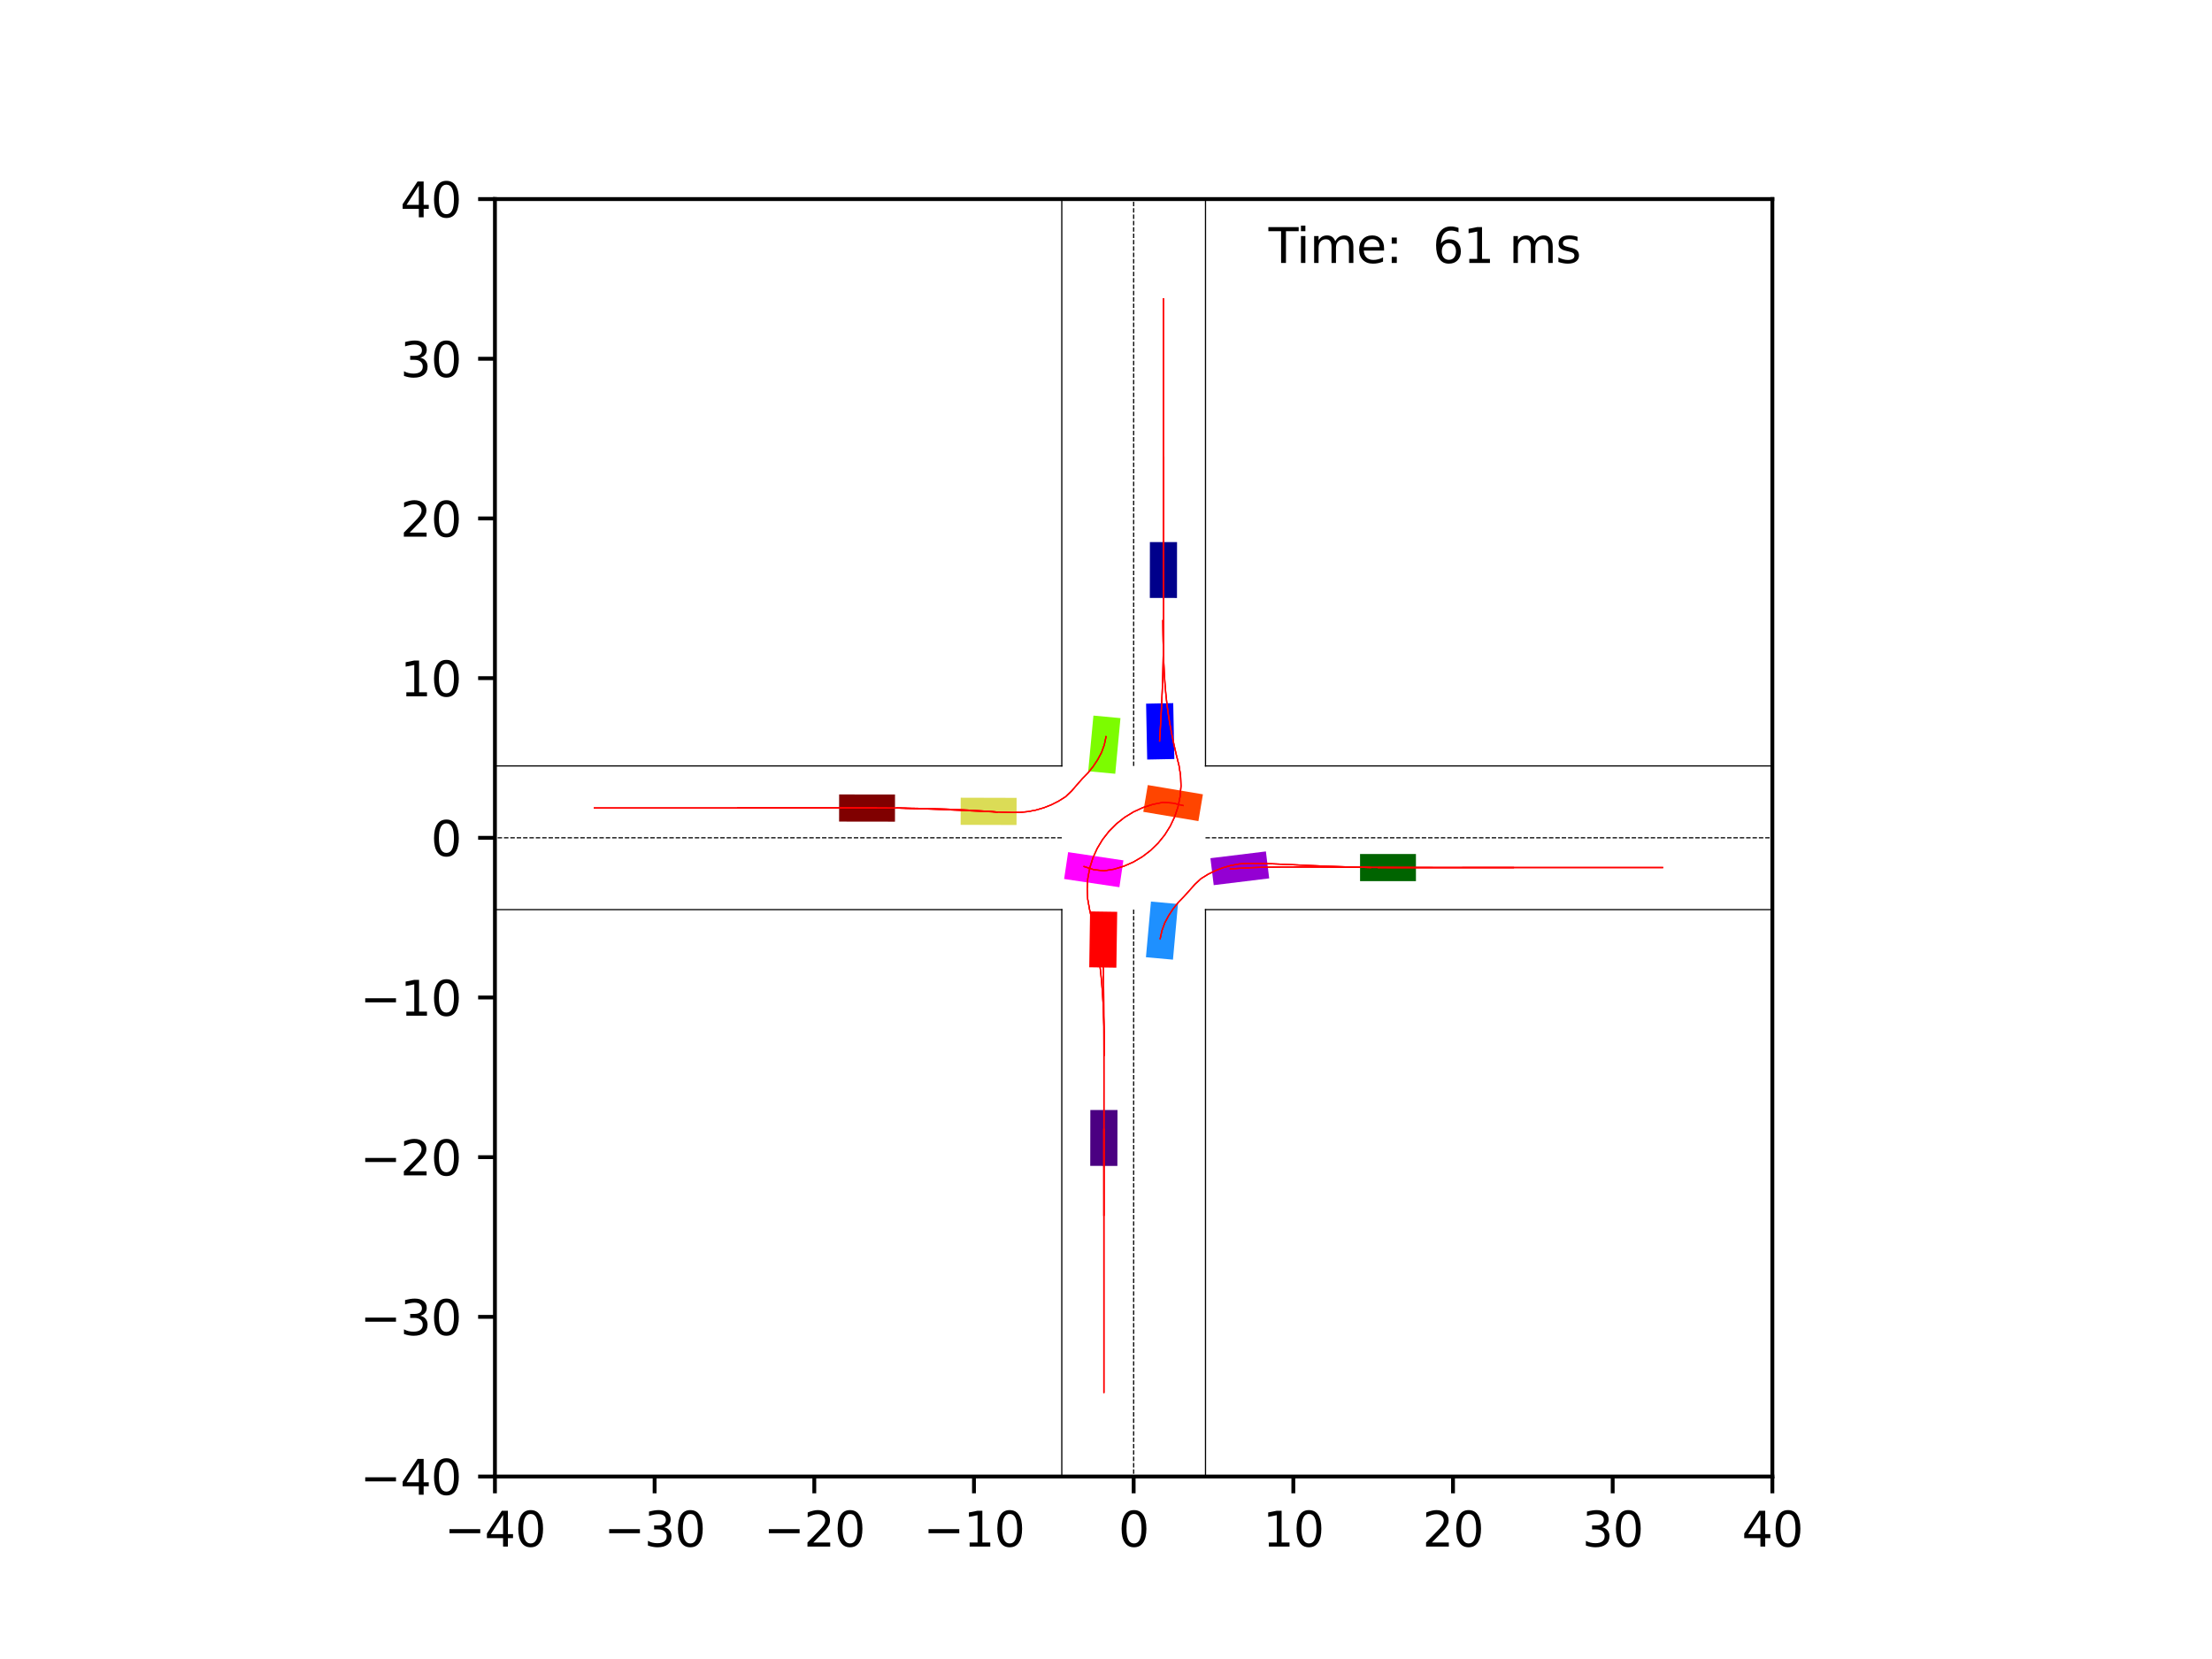 <?xml version="1.0" encoding="utf-8" standalone="no"?>
<!DOCTYPE svg PUBLIC "-//W3C//DTD SVG 1.1//EN"
  "http://www.w3.org/Graphics/SVG/1.1/DTD/svg11.dtd">
<svg xmlns:xlink="http://www.w3.org/1999/xlink" width="460.8pt" height="345.6pt" viewBox="0 0 460.8 345.6" xmlns="http://www.w3.org/2000/svg" version="1.1">
 <defs>
  <style type="text/css">*{stroke-linejoin: round; stroke-linecap: butt}</style>
 </defs>
 <g id="figure_1">
  <g id="patch_1">
   <path d="M 0 345.6 
L 460.8 345.6 
L 460.8 0 
L 0 0 
z
" style="fill: #ffffff"/>
  </g>
  <g id="axes_1">
   <g id="patch_2">
    <path d="M 103.104 307.584 
L 369.216 307.584 
L 369.216 41.472 
L 103.104 41.472 
z
" style="fill: #ffffff"/>
   </g>
   <g id="patch_3">
    <path d="M 245.186 124.57 
L 245.199 112.927 
L 239.544 112.921 
L 239.531 124.564 
z
" clip-path="url(#p69510f2dd5)" style="fill: #00008b"/>
   </g>
   <g id="patch_4">
    <path d="M 186.448 165.513 
L 174.806 165.496 
L 174.797 171.151 
L 186.44 171.168 
z
" clip-path="url(#p69510f2dd5)" style="fill: #800000"/>
   </g>
   <g id="patch_5">
    <path d="M 283.325 183.564 
L 294.967 183.559 
L 294.965 177.904 
L 283.322 177.909 
z
" clip-path="url(#p69510f2dd5)" style="fill: #006400"/>
   </g>
   <g id="patch_6">
    <path d="M 227.138 231.232 
L 227.116 242.874 
L 232.771 242.885 
L 232.793 231.242 
z
" clip-path="url(#p69510f2dd5)" style="fill: #4b0082"/>
   </g>
   <g id="patch_7">
    <path d="M 244.637 158.115 
L 244.405 146.475 
L 238.751 146.588 
L 238.983 158.228 
z
" clip-path="url(#p69510f2dd5)" style="fill: #0000ff"/>
   </g>
   <g id="patch_8">
    <path d="M 227.08 189.864 
L 226.907 201.505 
L 232.561 201.589 
L 232.734 189.948 
z
" clip-path="url(#p69510f2dd5)" style="fill: #ff0000"/>
   </g>
   <g id="patch_9">
    <path d="M 211.776 166.208 
L 200.133 166.176 
L 200.118 171.83 
L 211.76 171.863 
z
" clip-path="url(#p69510f2dd5)" style="fill: #dbdc56"/>
   </g>
   <g id="patch_10">
    <path d="M 252.84 184.393 
L 264.396 182.981 
L 263.71 177.368 
L 252.154 178.78 
z
" clip-path="url(#p69510f2dd5)" style="fill: #9400d3"/>
   </g>
   <g id="patch_11">
    <path d="M 244.351 199.915 
L 245.396 188.319 
L 239.764 187.812 
L 238.719 199.407 
z
" clip-path="url(#p69510f2dd5)" style="fill: #1e90ff"/>
   </g>
   <g id="patch_12">
    <path d="M 250.588 165.474 
L 239.107 163.544 
L 238.169 169.121 
L 249.651 171.051 
z
" clip-path="url(#p69510f2dd5)" style="fill: #ff4500"/>
   </g>
   <g id="patch_13">
    <path d="M 227.783 149.071 
L 226.695 160.662 
L 232.325 161.191 
L 233.413 149.599 
z
" clip-path="url(#p69510f2dd5)" style="fill: #7cfc00"/>
   </g>
   <g id="patch_14">
    <path d="M 221.677 183.108 
L 233.193 184.824 
L 234.026 179.231 
L 222.511 177.515 
z
" clip-path="url(#p69510f2dd5)" style="fill: #ff00ff"/>
   </g>
   <g id="matplotlib.axis_1">
    <g id="xtick_1">
     <g id="line2d_1">
      <defs>
       <path id="m74ddcc7bb7" d="M 0 0 
L 0 3.5 
" style="stroke: #000000; stroke-width: 0.8"/>
      </defs>
      <g>
       <use xlink:href="#m74ddcc7bb7" x="103.104" y="307.584" style="stroke: #000000; stroke-width: 0.8"/>
      </g>
     </g>
     <g id="text_1">
      <!-- −40 -->
      <g transform="translate(92.552 322.182) scale(0.1 -0.1)">
       <defs>
        <path id="DejaVuSans-2212" d="M 678 2272 
L 4684 2272 
L 4684 1741 
L 678 1741 
L 678 2272 
z
" transform="scale(0.016)"/>
        <path id="DejaVuSans-34" d="M 2419 4116 
L 825 1625 
L 2419 1625 
L 2419 4116 
z
M 2253 4666 
L 3047 4666 
L 3047 1625 
L 3713 1625 
L 3713 1100 
L 3047 1100 
L 3047 0 
L 2419 0 
L 2419 1100 
L 313 1100 
L 313 1709 
L 2253 4666 
z
" transform="scale(0.016)"/>
        <path id="DejaVuSans-30" d="M 2034 4250 
Q 1547 4250 1301 3770 
Q 1056 3291 1056 2328 
Q 1056 1369 1301 889 
Q 1547 409 2034 409 
Q 2525 409 2770 889 
Q 3016 1369 3016 2328 
Q 3016 3291 2770 3770 
Q 2525 4250 2034 4250 
z
M 2034 4750 
Q 2819 4750 3233 4129 
Q 3647 3509 3647 2328 
Q 3647 1150 3233 529 
Q 2819 -91 2034 -91 
Q 1250 -91 836 529 
Q 422 1150 422 2328 
Q 422 3509 836 4129 
Q 1250 4750 2034 4750 
z
" transform="scale(0.016)"/>
       </defs>
       <use xlink:href="#DejaVuSans-2212"/>
       <use xlink:href="#DejaVuSans-34" x="83.789"/>
       <use xlink:href="#DejaVuSans-30" x="147.412"/>
      </g>
     </g>
    </g>
    <g id="xtick_2">
     <g id="line2d_2">
      <g>
       <use xlink:href="#m74ddcc7bb7" x="136.368" y="307.584" style="stroke: #000000; stroke-width: 0.8"/>
      </g>
     </g>
     <g id="text_2">
      <!-- −30 -->
      <g transform="translate(125.816 322.182) scale(0.1 -0.1)">
       <defs>
        <path id="DejaVuSans-33" d="M 2597 2516 
Q 3050 2419 3304 2112 
Q 3559 1806 3559 1356 
Q 3559 666 3084 287 
Q 2609 -91 1734 -91 
Q 1441 -91 1130 -33 
Q 819 25 488 141 
L 488 750 
Q 750 597 1062 519 
Q 1375 441 1716 441 
Q 2309 441 2620 675 
Q 2931 909 2931 1356 
Q 2931 1769 2642 2001 
Q 2353 2234 1838 2234 
L 1294 2234 
L 1294 2753 
L 1863 2753 
Q 2328 2753 2575 2939 
Q 2822 3125 2822 3475 
Q 2822 3834 2567 4026 
Q 2313 4219 1838 4219 
Q 1578 4219 1281 4162 
Q 984 4106 628 3988 
L 628 4550 
Q 988 4650 1302 4700 
Q 1616 4750 1894 4750 
Q 2613 4750 3031 4423 
Q 3450 4097 3450 3541 
Q 3450 3153 3228 2886 
Q 3006 2619 2597 2516 
z
" transform="scale(0.016)"/>
       </defs>
       <use xlink:href="#DejaVuSans-2212"/>
       <use xlink:href="#DejaVuSans-33" x="83.789"/>
       <use xlink:href="#DejaVuSans-30" x="147.412"/>
      </g>
     </g>
    </g>
    <g id="xtick_3">
     <g id="line2d_3">
      <g>
       <use xlink:href="#m74ddcc7bb7" x="169.632" y="307.584" style="stroke: #000000; stroke-width: 0.8"/>
      </g>
     </g>
     <g id="text_3">
      <!-- −20 -->
      <g transform="translate(159.08 322.182) scale(0.1 -0.1)">
       <defs>
        <path id="DejaVuSans-32" d="M 1228 531 
L 3431 531 
L 3431 0 
L 469 0 
L 469 531 
Q 828 903 1448 1529 
Q 2069 2156 2228 2338 
Q 2531 2678 2651 2914 
Q 2772 3150 2772 3378 
Q 2772 3750 2511 3984 
Q 2250 4219 1831 4219 
Q 1534 4219 1204 4116 
Q 875 4013 500 3803 
L 500 4441 
Q 881 4594 1212 4672 
Q 1544 4750 1819 4750 
Q 2544 4750 2975 4387 
Q 3406 4025 3406 3419 
Q 3406 3131 3298 2873 
Q 3191 2616 2906 2266 
Q 2828 2175 2409 1742 
Q 1991 1309 1228 531 
z
" transform="scale(0.016)"/>
       </defs>
       <use xlink:href="#DejaVuSans-2212"/>
       <use xlink:href="#DejaVuSans-32" x="83.789"/>
       <use xlink:href="#DejaVuSans-30" x="147.412"/>
      </g>
     </g>
    </g>
    <g id="xtick_4">
     <g id="line2d_4">
      <g>
       <use xlink:href="#m74ddcc7bb7" x="202.896" y="307.584" style="stroke: #000000; stroke-width: 0.8"/>
      </g>
     </g>
     <g id="text_4">
      <!-- −10 -->
      <g transform="translate(192.344 322.182) scale(0.1 -0.1)">
       <defs>
        <path id="DejaVuSans-31" d="M 794 531 
L 1825 531 
L 1825 4091 
L 703 3866 
L 703 4441 
L 1819 4666 
L 2450 4666 
L 2450 531 
L 3481 531 
L 3481 0 
L 794 0 
L 794 531 
z
" transform="scale(0.016)"/>
       </defs>
       <use xlink:href="#DejaVuSans-2212"/>
       <use xlink:href="#DejaVuSans-31" x="83.789"/>
       <use xlink:href="#DejaVuSans-30" x="147.412"/>
      </g>
     </g>
    </g>
    <g id="xtick_5">
     <g id="line2d_5">
      <g>
       <use xlink:href="#m74ddcc7bb7" x="236.16" y="307.584" style="stroke: #000000; stroke-width: 0.8"/>
      </g>
     </g>
     <g id="text_5">
      <!-- 0 -->
      <g transform="translate(232.979 322.182) scale(0.1 -0.1)">
       <use xlink:href="#DejaVuSans-30"/>
      </g>
     </g>
    </g>
    <g id="xtick_6">
     <g id="line2d_6">
      <g>
       <use xlink:href="#m74ddcc7bb7" x="269.424" y="307.584" style="stroke: #000000; stroke-width: 0.8"/>
      </g>
     </g>
     <g id="text_6">
      <!-- 10 -->
      <g transform="translate(263.062 322.182) scale(0.1 -0.1)">
       <use xlink:href="#DejaVuSans-31"/>
       <use xlink:href="#DejaVuSans-30" x="63.623"/>
      </g>
     </g>
    </g>
    <g id="xtick_7">
     <g id="line2d_7">
      <g>
       <use xlink:href="#m74ddcc7bb7" x="302.688" y="307.584" style="stroke: #000000; stroke-width: 0.8"/>
      </g>
     </g>
     <g id="text_7">
      <!-- 20 -->
      <g transform="translate(296.325 322.182) scale(0.1 -0.1)">
       <use xlink:href="#DejaVuSans-32"/>
       <use xlink:href="#DejaVuSans-30" x="63.623"/>
      </g>
     </g>
    </g>
    <g id="xtick_8">
     <g id="line2d_8">
      <g>
       <use xlink:href="#m74ddcc7bb7" x="335.952" y="307.584" style="stroke: #000000; stroke-width: 0.8"/>
      </g>
     </g>
     <g id="text_8">
      <!-- 30 -->
      <g transform="translate(329.589 322.182) scale(0.1 -0.1)">
       <use xlink:href="#DejaVuSans-33"/>
       <use xlink:href="#DejaVuSans-30" x="63.623"/>
      </g>
     </g>
    </g>
    <g id="xtick_9">
     <g id="line2d_9">
      <g>
       <use xlink:href="#m74ddcc7bb7" x="369.216" y="307.584" style="stroke: #000000; stroke-width: 0.8"/>
      </g>
     </g>
     <g id="text_9">
      <!-- 40 -->
      <g transform="translate(362.853 322.182) scale(0.1 -0.1)">
       <use xlink:href="#DejaVuSans-34"/>
       <use xlink:href="#DejaVuSans-30" x="63.623"/>
      </g>
     </g>
    </g>
   </g>
   <g id="matplotlib.axis_2">
    <g id="ytick_1">
     <g id="line2d_10">
      <defs>
       <path id="m0998803078" d="M 0 0 
L -3.5 0 
" style="stroke: #000000; stroke-width: 0.8"/>
      </defs>
      <g>
       <use xlink:href="#m0998803078" x="103.104" y="307.584" style="stroke: #000000; stroke-width: 0.8"/>
      </g>
     </g>
     <g id="text_10">
      <!-- −40 -->
      <g transform="translate(74.999 311.383) scale(0.1 -0.1)">
       <use xlink:href="#DejaVuSans-2212"/>
       <use xlink:href="#DejaVuSans-34" x="83.789"/>
       <use xlink:href="#DejaVuSans-30" x="147.412"/>
      </g>
     </g>
    </g>
    <g id="ytick_2">
     <g id="line2d_11">
      <g>
       <use xlink:href="#m0998803078" x="103.104" y="274.32" style="stroke: #000000; stroke-width: 0.8"/>
      </g>
     </g>
     <g id="text_11">
      <!-- −30 -->
      <g transform="translate(74.999 278.119) scale(0.1 -0.1)">
       <use xlink:href="#DejaVuSans-2212"/>
       <use xlink:href="#DejaVuSans-33" x="83.789"/>
       <use xlink:href="#DejaVuSans-30" x="147.412"/>
      </g>
     </g>
    </g>
    <g id="ytick_3">
     <g id="line2d_12">
      <g>
       <use xlink:href="#m0998803078" x="103.104" y="241.056" style="stroke: #000000; stroke-width: 0.8"/>
      </g>
     </g>
     <g id="text_12">
      <!-- −20 -->
      <g transform="translate(74.999 244.855) scale(0.1 -0.1)">
       <use xlink:href="#DejaVuSans-2212"/>
       <use xlink:href="#DejaVuSans-32" x="83.789"/>
       <use xlink:href="#DejaVuSans-30" x="147.412"/>
      </g>
     </g>
    </g>
    <g id="ytick_4">
     <g id="line2d_13">
      <g>
       <use xlink:href="#m0998803078" x="103.104" y="207.792" style="stroke: #000000; stroke-width: 0.8"/>
      </g>
     </g>
     <g id="text_13">
      <!-- −10 -->
      <g transform="translate(74.999 211.591) scale(0.1 -0.1)">
       <use xlink:href="#DejaVuSans-2212"/>
       <use xlink:href="#DejaVuSans-31" x="83.789"/>
       <use xlink:href="#DejaVuSans-30" x="147.412"/>
      </g>
     </g>
    </g>
    <g id="ytick_5">
     <g id="line2d_14">
      <g>
       <use xlink:href="#m0998803078" x="103.104" y="174.528" style="stroke: #000000; stroke-width: 0.8"/>
      </g>
     </g>
     <g id="text_14">
      <!-- 0 -->
      <g transform="translate(89.742 178.327) scale(0.1 -0.1)">
       <use xlink:href="#DejaVuSans-30"/>
      </g>
     </g>
    </g>
    <g id="ytick_6">
     <g id="line2d_15">
      <g>
       <use xlink:href="#m0998803078" x="103.104" y="141.264" style="stroke: #000000; stroke-width: 0.8"/>
      </g>
     </g>
     <g id="text_15">
      <!-- 10 -->
      <g transform="translate(83.379 145.063) scale(0.1 -0.1)">
       <use xlink:href="#DejaVuSans-31"/>
       <use xlink:href="#DejaVuSans-30" x="63.623"/>
      </g>
     </g>
    </g>
    <g id="ytick_7">
     <g id="line2d_16">
      <g>
       <use xlink:href="#m0998803078" x="103.104" y="108" style="stroke: #000000; stroke-width: 0.8"/>
      </g>
     </g>
     <g id="text_16">
      <!-- 20 -->
      <g transform="translate(83.379 111.799) scale(0.1 -0.1)">
       <use xlink:href="#DejaVuSans-32"/>
       <use xlink:href="#DejaVuSans-30" x="63.623"/>
      </g>
     </g>
    </g>
    <g id="ytick_8">
     <g id="line2d_17">
      <g>
       <use xlink:href="#m0998803078" x="103.104" y="74.736" style="stroke: #000000; stroke-width: 0.8"/>
      </g>
     </g>
     <g id="text_17">
      <!-- 30 -->
      <g transform="translate(83.379 78.535) scale(0.1 -0.1)">
       <use xlink:href="#DejaVuSans-33"/>
       <use xlink:href="#DejaVuSans-30" x="63.623"/>
      </g>
     </g>
    </g>
    <g id="ytick_9">
     <g id="line2d_18">
      <g>
       <use xlink:href="#m0998803078" x="103.104" y="41.472" style="stroke: #000000; stroke-width: 0.8"/>
      </g>
     </g>
     <g id="text_18">
      <!-- 40 -->
      <g transform="translate(83.379 45.271) scale(0.1 -0.1)">
       <use xlink:href="#DejaVuSans-34"/>
       <use xlink:href="#DejaVuSans-30" x="63.623"/>
      </g>
     </g>
    </g>
   </g>
   <g id="line2d_19">
    <path d="M 251.129 346.6 
L 251.129 189.497 
" clip-path="url(#p69510f2dd5)" style="fill: none; stroke: #000000; stroke-width: 0.25; stroke-linecap: square"/>
   </g>
   <g id="line2d_20">
    <path d="M 251.129 189.497 
L 417.449 189.497 
" clip-path="url(#p69510f2dd5)" style="fill: none; stroke: #000000; stroke-width: 0.25; stroke-linecap: square"/>
   </g>
   <g id="line2d_21">
    <path d="M 417.449 159.559 
L 251.129 159.559 
" clip-path="url(#p69510f2dd5)" style="fill: none; stroke: #000000; stroke-width: 0.25; stroke-linecap: square"/>
   </g>
   <g id="line2d_22">
    <path d="M 251.129 159.559 
L 251.129 -1 
" clip-path="url(#p69510f2dd5)" style="fill: none; stroke: #000000; stroke-width: 0.25; stroke-linecap: square"/>
   </g>
   <g id="line2d_23">
    <path d="M 221.191 -1 
L 221.191 159.559 
" clip-path="url(#p69510f2dd5)" style="fill: none; stroke: #000000; stroke-width: 0.25; stroke-linecap: square"/>
   </g>
   <g id="line2d_24">
    <path d="M 221.191 159.559 
L 54.871 159.559 
" clip-path="url(#p69510f2dd5)" style="fill: none; stroke: #000000; stroke-width: 0.25; stroke-linecap: square"/>
   </g>
   <g id="line2d_25">
    <path d="M 54.871 189.497 
L 221.191 189.497 
" clip-path="url(#p69510f2dd5)" style="fill: none; stroke: #000000; stroke-width: 0.25; stroke-linecap: square"/>
   </g>
   <g id="line2d_26">
    <path d="M 221.191 189.497 
L 221.191 346.6 
" clip-path="url(#p69510f2dd5)" style="fill: none; stroke: #000000; stroke-width: 0.25; stroke-linecap: square"/>
   </g>
   <g id="line2d_27">
    <path d="M 251.129 174.528 
L 417.449 174.528 
" clip-path="url(#p69510f2dd5)" style="fill: none; stroke-dasharray: 0.925,0.4; stroke-dashoffset: 0; stroke: #000000; stroke-width: 0.25"/>
   </g>
   <g id="line2d_28">
    <path d="M 236.16 159.559 
L 236.16 -1 
" clip-path="url(#p69510f2dd5)" style="fill: none; stroke-dasharray: 0.925,0.4; stroke-dashoffset: 0; stroke: #000000; stroke-width: 0.25"/>
   </g>
   <g id="line2d_29">
    <path d="M 221.191 174.528 
L 54.871 174.528 
" clip-path="url(#p69510f2dd5)" style="fill: none; stroke-dasharray: 0.925,0.4; stroke-dashoffset: 0; stroke: #000000; stroke-width: 0.25"/>
   </g>
   <g id="line2d_30">
    <path d="M 236.16 189.497 
L 236.16 346.6 
" clip-path="url(#p69510f2dd5)" style="fill: none; stroke-dasharray: 0.925,0.4; stroke-dashoffset: 0; stroke: #000000; stroke-width: 0.25"/>
   </g>
   <g id="line2d_31">
    <path d="M 242.365 120.695 
L 242.365 118.746 
L 242.365 116.796 
L 242.365 114.848 
L 242.364 112.899 
L 242.364 110.951 
L 242.363 109.004 
L 242.363 107.056 
L 242.362 105.109 
L 242.362 103.161 
L 242.361 101.214 
L 242.361 99.266 
L 242.361 97.319 
L 242.361 95.372 
L 242.36 93.424 
L 242.36 91.476 
L 242.36 89.529 
L 242.36 87.581 
L 242.36 85.633 
L 242.36 83.685 
L 242.36 81.736 
L 242.36 79.788 
L 242.36 77.839 
L 242.36 75.891 
L 242.36 73.942 
L 242.36 71.993 
L 242.36 70.045 
L 242.36 68.096 
L 242.36 66.147 
L 242.36 64.198 
L 242.36 62.249 
" clip-path="url(#p69510f2dd5)" style="fill: none; stroke: #ff0000; stroke-opacity: 0.2; stroke-width: 0.25; stroke-linecap: square"/>
   </g>
   <g id="line2d_32">
    <path d="M 242.365 120.695 
L 242.365 118.746 
L 242.365 116.796 
L 242.365 114.848 
L 242.364 112.9 
L 242.364 110.952 
L 242.363 109.004 
L 242.363 107.056 
L 242.362 105.109 
L 242.362 103.162 
L 242.361 101.214 
L 242.361 99.267 
L 242.361 97.32 
L 242.361 95.373 
L 242.36 93.425 
L 242.36 91.478 
L 242.36 89.53 
L 242.36 87.583 
L 242.36 85.635 
L 242.36 83.687 
L 242.36 81.739 
L 242.36 79.791 
L 242.36 77.843 
L 242.36 75.894 
L 242.36 73.946 
L 242.36 71.998 
L 242.36 70.049 
L 242.36 68.101 
L 242.36 66.152 
L 242.36 64.204 
L 242.36 62.255 
" clip-path="url(#p69510f2dd5)" style="fill: none; stroke: #ff0000; stroke-opacity: 0.4; stroke-width: 0.25; stroke-linecap: square"/>
   </g>
   <g id="line2d_33">
    <path d="M 242.365 120.695 
L 242.365 118.746 
L 242.365 116.796 
L 242.365 114.848 
L 242.364 112.9 
L 242.364 110.952 
L 242.363 109.004 
L 242.363 107.056 
L 242.362 105.109 
L 242.362 103.161 
L 242.361 101.214 
L 242.361 99.267 
L 242.361 97.319 
L 242.361 95.372 
L 242.36 93.425 
L 242.36 91.477 
L 242.36 89.529 
L 242.36 87.581 
L 242.36 85.634 
L 242.36 83.686 
L 242.36 81.737 
L 242.36 79.789 
L 242.36 77.841 
L 242.36 75.892 
L 242.36 73.944 
L 242.36 71.995 
L 242.36 70.047 
L 242.36 68.098 
L 242.36 66.149 
L 242.36 64.2 
L 242.36 62.252 
" clip-path="url(#p69510f2dd5)" style="fill: none; stroke: #ff0000; stroke-opacity: 0.6; stroke-width: 0.25; stroke-linecap: square"/>
   </g>
   <g id="line2d_34">
    <path d="M 242.365 120.695 
L 242.365 118.746 
L 242.365 116.796 
L 242.365 114.848 
L 242.364 112.9 
L 242.364 110.952 
L 242.363 109.004 
L 242.363 107.056 
L 242.362 105.109 
L 242.362 103.162 
L 242.361 101.214 
L 242.361 99.267 
L 242.361 97.32 
L 242.361 95.372 
L 242.36 93.425 
L 242.36 91.477 
L 242.36 89.53 
L 242.36 87.582 
L 242.36 85.634 
L 242.36 83.686 
L 242.36 81.738 
L 242.36 79.79 
L 242.36 77.842 
L 242.36 75.894 
L 242.36 73.945 
L 242.36 71.997 
L 242.36 70.048 
L 242.36 68.1 
L 242.36 66.151 
L 242.36 64.202 
L 242.36 62.254 
" clip-path="url(#p69510f2dd5)" style="fill: none; stroke: #ff0000; stroke-opacity: 0.8; stroke-width: 0.25; stroke-linecap: square"/>
   </g>
   <g id="line2d_35">
    <path d="M 242.365 120.695 
L 242.365 118.746 
L 242.365 116.796 
L 242.365 114.848 
L 242.364 112.9 
L 242.364 110.952 
L 242.363 109.004 
L 242.363 107.056 
L 242.362 105.109 
L 242.362 103.162 
L 242.361 101.214 
L 242.361 99.267 
L 242.361 97.32 
L 242.361 95.372 
L 242.36 93.425 
L 242.36 91.477 
L 242.36 89.53 
L 242.36 87.582 
L 242.36 85.634 
L 242.36 83.686 
L 242.36 81.738 
L 242.36 79.79 
L 242.36 77.841 
L 242.36 75.893 
L 242.36 73.944 
L 242.36 71.996 
L 242.36 70.047 
L 242.36 68.099 
L 242.36 66.15 
L 242.36 64.201 
L 242.36 62.252 
" clip-path="url(#p69510f2dd5)" style="fill: none; stroke: #ff0000; stroke-width: 0.25; stroke-linecap: square"/>
   </g>
   <g id="line2d_36">
    <path d="M 182.589 168.334 
L 180.623 168.332 
L 178.657 168.33 
L 176.693 168.329 
L 174.729 168.328 
L 172.766 168.327 
L 170.804 168.327 
L 168.843 168.327 
L 166.882 168.327 
L 164.921 168.327 
L 162.961 168.327 
L 161.002 168.327 
L 159.043 168.327 
L 157.085 168.327 
L 155.126 168.327 
L 153.169 168.327 
L 151.211 168.327 
L 149.254 168.327 
L 147.297 168.328 
L 145.34 168.328 
L 143.383 168.328 
L 141.427 168.328 
L 139.471 168.328 
L 137.514 168.328 
L 135.558 168.328 
L 133.602 168.328 
L 131.646 168.328 
L 129.69 168.328 
L 127.735 168.328 
L 125.779 168.328 
L 123.823 168.328 
" clip-path="url(#p69510f2dd5)" style="fill: none; stroke: #ff0000; stroke-opacity: 0.2; stroke-width: 0.25; stroke-linecap: square"/>
   </g>
   <g id="line2d_37">
    <path d="M 182.589 168.334 
L 180.623 168.332 
L 178.657 168.33 
L 176.693 168.329 
L 174.729 168.328 
L 172.766 168.327 
L 170.804 168.327 
L 168.843 168.327 
L 166.882 168.327 
L 164.921 168.327 
L 162.961 168.327 
L 161.002 168.327 
L 159.043 168.327 
L 157.084 168.327 
L 155.126 168.327 
L 153.168 168.327 
L 151.211 168.327 
L 149.254 168.327 
L 147.297 168.328 
L 145.34 168.328 
L 143.383 168.328 
L 141.426 168.328 
L 139.47 168.328 
L 137.514 168.328 
L 135.558 168.328 
L 133.602 168.328 
L 131.645 168.328 
L 129.689 168.328 
L 127.733 168.328 
L 125.778 168.328 
L 123.822 168.328 
" clip-path="url(#p69510f2dd5)" style="fill: none; stroke: #ff0000; stroke-opacity: 0.4; stroke-width: 0.25; stroke-linecap: square"/>
   </g>
   <g id="line2d_38">
    <path d="M 182.589 168.334 
L 180.623 168.332 
L 178.657 168.33 
L 176.693 168.329 
L 174.729 168.328 
L 172.766 168.327 
L 170.804 168.327 
L 168.843 168.327 
L 166.882 168.327 
L 164.921 168.327 
L 162.961 168.327 
L 161.002 168.327 
L 159.043 168.327 
L 157.085 168.327 
L 155.126 168.327 
L 153.169 168.327 
L 151.211 168.327 
L 149.254 168.327 
L 147.297 168.328 
L 145.34 168.328 
L 143.383 168.328 
L 141.427 168.328 
L 139.47 168.328 
L 137.514 168.328 
L 135.558 168.328 
L 133.602 168.328 
L 131.646 168.328 
L 129.69 168.328 
L 127.734 168.328 
L 125.778 168.328 
L 123.822 168.328 
" clip-path="url(#p69510f2dd5)" style="fill: none; stroke: #ff0000; stroke-opacity: 0.6; stroke-width: 0.25; stroke-linecap: square"/>
   </g>
   <g id="line2d_39">
    <path d="M 182.589 168.334 
L 180.623 168.332 
L 178.657 168.33 
L 176.693 168.329 
L 174.729 168.328 
L 172.766 168.327 
L 170.804 168.327 
L 168.843 168.327 
L 166.882 168.327 
L 164.921 168.327 
L 162.961 168.327 
L 161.002 168.327 
L 159.043 168.327 
L 157.085 168.327 
L 155.126 168.327 
L 153.169 168.327 
L 151.211 168.327 
L 149.254 168.327 
L 147.297 168.328 
L 145.34 168.328 
L 143.383 168.328 
L 141.427 168.328 
L 139.47 168.328 
L 137.514 168.328 
L 135.558 168.328 
L 133.602 168.328 
L 131.646 168.328 
L 129.69 168.328 
L 127.734 168.328 
L 125.778 168.328 
L 123.822 168.328 
" clip-path="url(#p69510f2dd5)" style="fill: none; stroke: #ff0000; stroke-opacity: 0.8; stroke-width: 0.25; stroke-linecap: square"/>
   </g>
   <g id="line2d_40">
    <path d="M 182.589 168.334 
L 180.623 168.332 
L 178.657 168.33 
L 176.693 168.329 
L 174.729 168.328 
L 172.766 168.327 
L 170.804 168.327 
L 168.843 168.327 
L 166.882 168.327 
L 164.921 168.327 
L 162.961 168.327 
L 161.002 168.327 
L 159.043 168.327 
L 157.085 168.327 
L 155.126 168.327 
L 153.169 168.327 
L 151.211 168.327 
L 149.254 168.327 
L 147.297 168.328 
L 145.34 168.328 
L 143.383 168.328 
L 141.427 168.328 
L 139.47 168.328 
L 137.514 168.328 
L 135.558 168.328 
L 133.602 168.328 
L 131.646 168.328 
L 129.69 168.328 
L 127.734 168.328 
L 125.778 168.328 
L 123.822 168.328 
" clip-path="url(#p69510f2dd5)" style="fill: none; stroke: #ff0000; stroke-width: 0.25; stroke-linecap: square"/>
   </g>
   <g id="line2d_41">
    <path d="M 287.171 180.736 
L 289.145 180.734 
L 291.118 180.733 
L 293.09 180.732 
L 295.062 180.731 
L 297.034 180.73 
L 299.006 180.729 
L 300.977 180.729 
L 302.948 180.729 
L 304.92 180.728 
L 306.891 180.728 
L 308.863 180.728 
L 310.834 180.728 
L 312.806 180.728 
L 314.778 180.728 
L 316.75 180.728 
L 318.722 180.728 
L 320.694 180.728 
L 322.666 180.728 
L 324.639 180.728 
L 326.612 180.728 
L 328.585 180.728 
L 330.558 180.728 
L 332.531 180.728 
L 334.504 180.728 
L 336.478 180.728 
L 338.451 180.728 
L 340.425 180.728 
L 342.398 180.728 
L 344.372 180.728 
L 346.346 180.728 
" clip-path="url(#p69510f2dd5)" style="fill: none; stroke: #ff0000; stroke-opacity: 0.2; stroke-width: 0.25; stroke-linecap: square"/>
   </g>
   <g id="line2d_42">
    <path d="M 287.171 180.736 
L 289.145 180.734 
L 291.118 180.733 
L 293.09 180.732 
L 295.062 180.731 
L 297.034 180.73 
L 299.005 180.729 
L 300.977 180.729 
L 302.948 180.729 
L 304.919 180.728 
L 306.89 180.728 
L 308.862 180.728 
L 310.833 180.728 
L 312.804 180.728 
L 314.776 180.728 
L 316.748 180.728 
L 318.72 180.728 
L 320.692 180.728 
L 322.664 180.728 
L 324.636 180.728 
L 326.608 180.728 
L 328.581 180.728 
L 330.554 180.728 
L 332.526 180.728 
L 334.499 180.728 
L 336.472 180.728 
L 338.445 180.728 
L 340.419 180.728 
L 342.392 180.728 
L 344.365 180.728 
L 346.338 180.728 
" clip-path="url(#p69510f2dd5)" style="fill: none; stroke: #ff0000; stroke-opacity: 0.4; stroke-width: 0.25; stroke-linecap: square"/>
   </g>
   <g id="line2d_43">
    <path d="M 287.171 180.736 
L 289.145 180.734 
L 291.118 180.733 
L 293.09 180.732 
L 295.062 180.731 
L 297.034 180.73 
L 299.005 180.729 
L 300.977 180.729 
L 302.948 180.729 
L 304.92 180.728 
L 306.891 180.728 
L 308.862 180.728 
L 310.834 180.728 
L 312.805 180.728 
L 314.777 180.728 
L 316.749 180.728 
L 318.721 180.728 
L 320.693 180.728 
L 322.665 180.728 
L 324.638 180.728 
L 326.61 180.728 
L 328.583 180.728 
L 330.556 180.728 
L 332.529 180.728 
L 334.502 180.728 
L 336.475 180.728 
L 338.449 180.728 
L 340.422 180.728 
L 342.396 180.728 
L 344.369 180.728 
L 346.342 180.728 
" clip-path="url(#p69510f2dd5)" style="fill: none; stroke: #ff0000; stroke-opacity: 0.6; stroke-width: 0.25; stroke-linecap: square"/>
   </g>
   <g id="line2d_44">
    <path d="M 287.171 180.736 
L 289.145 180.734 
L 291.118 180.733 
L 293.09 180.732 
L 295.062 180.731 
L 297.034 180.73 
L 299.005 180.729 
L 300.977 180.729 
L 302.948 180.729 
L 304.919 180.728 
L 306.891 180.728 
L 308.862 180.728 
L 310.833 180.728 
L 312.805 180.728 
L 314.776 180.728 
L 316.748 180.728 
L 318.72 180.728 
L 320.692 180.728 
L 322.664 180.728 
L 324.637 180.728 
L 326.609 180.728 
L 328.582 180.728 
L 330.555 180.728 
L 332.528 180.728 
L 334.501 180.728 
L 336.474 180.728 
L 338.447 180.728 
L 340.42 180.728 
L 342.393 180.728 
L 344.367 180.728 
L 346.34 180.728 
" clip-path="url(#p69510f2dd5)" style="fill: none; stroke: #ff0000; stroke-opacity: 0.8; stroke-width: 0.25; stroke-linecap: square"/>
   </g>
   <g id="line2d_45">
    <path d="M 287.171 180.736 
L 289.145 180.734 
L 291.118 180.733 
L 293.09 180.732 
L 295.062 180.731 
L 297.034 180.73 
L 299.005 180.729 
L 300.977 180.729 
L 302.948 180.729 
L 304.919 180.728 
L 306.891 180.728 
L 308.862 180.728 
L 310.834 180.728 
L 312.805 180.728 
L 314.777 180.728 
L 316.748 180.728 
L 318.72 180.728 
L 320.693 180.728 
L 322.665 180.728 
L 324.637 180.728 
L 326.61 180.728 
L 328.583 180.728 
L 330.555 180.728 
L 332.528 180.728 
L 334.501 180.728 
L 336.475 180.728 
L 338.448 180.728 
L 340.421 180.728 
L 342.395 180.728 
L 344.368 180.728 
L 346.341 180.728 
" clip-path="url(#p69510f2dd5)" style="fill: none; stroke: #ff0000; stroke-width: 0.25; stroke-linecap: square"/>
   </g>
   <g id="line2d_46">
    <path d="M 229.954 235.247 
L 229.954 237.058 
L 229.954 238.872 
L 229.954 240.687 
L 229.954 242.504 
L 229.955 244.322 
L 229.955 246.142 
L 229.956 247.964 
L 229.957 249.786 
L 229.957 251.61 
L 229.958 253.435 
L 229.958 255.261 
L 229.959 257.088 
L 229.959 258.915 
L 229.959 260.744 
L 229.959 262.573 
L 229.959 264.402 
L 229.96 266.233 
L 229.96 268.064 
L 229.96 269.895 
L 229.96 271.727 
L 229.96 273.559 
L 229.96 275.391 
L 229.96 277.224 
L 229.96 279.056 
L 229.96 280.889 
L 229.96 282.723 
L 229.96 284.556 
L 229.96 286.389 
L 229.96 288.223 
L 229.96 290.056 
" clip-path="url(#p69510f2dd5)" style="fill: none; stroke: #ff0000; stroke-opacity: 0.2; stroke-width: 0.25; stroke-linecap: square"/>
   </g>
   <g id="line2d_47">
    <path d="M 229.954 235.247 
L 229.954 237.058 
L 229.954 238.872 
L 229.954 240.687 
L 229.954 242.504 
L 229.955 244.322 
L 229.955 246.142 
L 229.956 247.964 
L 229.957 249.786 
L 229.957 251.61 
L 229.958 253.435 
L 229.958 255.26 
L 229.959 257.087 
L 229.959 258.915 
L 229.959 260.743 
L 229.959 262.572 
L 229.959 264.402 
L 229.96 266.232 
L 229.96 268.063 
L 229.96 269.894 
L 229.96 271.725 
L 229.96 273.557 
L 229.96 275.39 
L 229.96 277.222 
L 229.96 279.055 
L 229.96 280.887 
L 229.96 282.72 
L 229.96 284.553 
L 229.96 286.386 
L 229.96 288.22 
L 229.96 290.053 
" clip-path="url(#p69510f2dd5)" style="fill: none; stroke: #ff0000; stroke-opacity: 0.4; stroke-width: 0.25; stroke-linecap: square"/>
   </g>
   <g id="line2d_48">
    <path d="M 229.954 235.247 
L 229.954 237.058 
L 229.954 238.872 
L 229.954 240.687 
L 229.954 242.504 
L 229.955 244.322 
L 229.955 246.142 
L 229.956 247.964 
L 229.957 249.786 
L 229.957 251.61 
L 229.958 253.435 
L 229.958 255.261 
L 229.959 257.087 
L 229.959 258.915 
L 229.959 260.743 
L 229.959 262.573 
L 229.959 264.402 
L 229.96 266.233 
L 229.96 268.063 
L 229.96 269.895 
L 229.96 271.726 
L 229.96 273.558 
L 229.96 275.39 
L 229.96 277.223 
L 229.96 279.056 
L 229.96 280.889 
L 229.96 282.722 
L 229.96 284.555 
L 229.96 286.388 
L 229.96 288.221 
L 229.96 290.055 
" clip-path="url(#p69510f2dd5)" style="fill: none; stroke: #ff0000; stroke-opacity: 0.6; stroke-width: 0.25; stroke-linecap: square"/>
   </g>
   <g id="line2d_49">
    <path d="M 229.954 235.247 
L 229.954 237.058 
L 229.954 238.872 
L 229.954 240.687 
L 229.954 242.504 
L 229.955 244.322 
L 229.955 246.142 
L 229.956 247.964 
L 229.957 249.786 
L 229.957 251.61 
L 229.958 253.435 
L 229.958 255.261 
L 229.959 257.087 
L 229.959 258.915 
L 229.959 260.743 
L 229.959 262.572 
L 229.959 264.402 
L 229.96 266.232 
L 229.96 268.063 
L 229.96 269.894 
L 229.96 271.726 
L 229.96 273.558 
L 229.96 275.39 
L 229.96 277.222 
L 229.96 279.055 
L 229.96 280.888 
L 229.96 282.721 
L 229.96 284.554 
L 229.96 286.387 
L 229.96 288.22 
L 229.96 290.054 
" clip-path="url(#p69510f2dd5)" style="fill: none; stroke: #ff0000; stroke-opacity: 0.8; stroke-width: 0.25; stroke-linecap: square"/>
   </g>
   <g id="line2d_50">
    <path d="M 229.954 235.247 
L 229.954 237.058 
L 229.954 238.872 
L 229.954 240.687 
L 229.954 242.504 
L 229.955 244.322 
L 229.956 246.142 
L 229.956 247.964 
L 229.957 249.786 
L 229.957 251.61 
L 229.958 253.435 
L 229.958 255.261 
L 229.959 257.087 
L 229.959 258.915 
L 229.959 260.743 
L 229.959 262.572 
L 229.959 264.402 
L 229.96 266.232 
L 229.96 268.063 
L 229.96 269.894 
L 229.96 271.726 
L 229.96 273.558 
L 229.96 275.39 
L 229.96 277.223 
L 229.96 279.055 
L 229.96 280.888 
L 229.96 282.721 
L 229.96 284.554 
L 229.96 286.388 
L 229.96 288.221 
L 229.96 290.054 
" clip-path="url(#p69510f2dd5)" style="fill: none; stroke: #ff0000; stroke-width: 0.25; stroke-linecap: square"/>
   </g>
   <g id="line2d_51">
    <path d="M 241.564 154.364 
L 241.674 152.35 
L 241.786 150.342 
L 241.897 148.339 
L 242 146.341 
L 242.092 144.347 
L 242.17 142.357 
L 242.234 140.371 
L 242.285 138.388 
L 242.323 136.409 
L 242.351 134.433 
L 242.37 132.459 
L 242.382 130.489 
L 242.389 128.521 
L 242.392 126.556 
L 242.392 124.593 
L 242.39 122.632 
L 242.387 120.673 
L 242.383 118.715 
L 242.38 116.759 
L 242.376 114.804 
L 242.373 112.85 
L 242.37 110.897 
L 242.368 108.945 
L 242.366 106.994 
L 242.364 105.043 
L 242.363 103.093 
L 242.362 101.142 
L 242.361 99.192 
L 242.36 97.243 
L 242.36 95.293 
" clip-path="url(#p69510f2dd5)" style="fill: none; stroke: #ff0000; stroke-opacity: 0.2; stroke-width: 0.25; stroke-linecap: square"/>
   </g>
   <g id="line2d_52">
    <path d="M 241.564 154.364 
L 241.68 152.35 
L 241.792 150.342 
L 241.902 148.339 
L 242.004 146.341 
L 242.095 144.347 
L 242.173 142.357 
L 242.236 140.37 
L 242.286 138.388 
L 242.324 136.408 
L 242.351 134.432 
L 242.37 132.458 
L 242.382 130.488 
L 242.388 128.52 
L 242.391 126.554 
L 242.391 124.591 
L 242.389 122.63 
L 242.386 120.67 
L 242.382 118.712 
L 242.379 116.756 
L 242.375 114.801 
L 242.372 112.847 
L 242.369 110.893 
L 242.367 108.941 
L 242.365 106.989 
L 242.364 105.038 
L 242.362 103.088 
L 242.361 101.137 
L 242.36 99.187 
L 242.36 97.237 
L 242.359 95.287 
" clip-path="url(#p69510f2dd5)" style="fill: none; stroke: #ff0000; stroke-opacity: 0.4; stroke-width: 0.25; stroke-linecap: square"/>
   </g>
   <g id="line2d_53">
    <path d="M 241.564 154.364 
L 241.685 152.351 
L 241.796 150.343 
L 241.906 148.34 
L 242.008 146.341 
L 242.098 144.347 
L 242.175 142.357 
L 242.238 140.371 
L 242.287 138.388 
L 242.324 136.408 
L 242.351 134.432 
L 242.37 132.459 
L 242.382 130.488 
L 242.388 128.52 
L 242.391 126.555 
L 242.391 124.592 
L 242.389 122.63 
L 242.386 120.671 
L 242.382 118.713 
L 242.379 116.757 
L 242.375 114.802 
L 242.372 112.848 
L 242.37 110.895 
L 242.367 108.942 
L 242.365 106.991 
L 242.364 105.04 
L 242.363 103.089 
L 242.362 101.139 
L 242.361 99.189 
L 242.36 97.239 
L 242.359 95.289 
" clip-path="url(#p69510f2dd5)" style="fill: none; stroke: #ff0000; stroke-opacity: 0.6; stroke-width: 0.25; stroke-linecap: square"/>
   </g>
   <g id="line2d_54">
    <path d="M 241.564 154.364 
L 241.69 152.351 
L 241.801 150.343 
L 241.91 148.34 
L 242.011 146.342 
L 242.1 144.348 
L 242.176 142.357 
L 242.239 140.371 
L 242.288 138.388 
L 242.325 136.408 
L 242.351 134.432 
L 242.37 132.458 
L 242.381 130.488 
L 242.388 128.52 
L 242.39 126.555 
L 242.39 124.591 
L 242.388 122.63 
L 242.385 120.671 
L 242.382 118.713 
L 242.379 116.756 
L 242.375 114.801 
L 242.372 112.847 
L 242.369 110.894 
L 242.367 108.942 
L 242.365 106.99 
L 242.364 105.039 
L 242.362 103.089 
L 242.361 101.138 
L 242.361 99.188 
L 242.36 97.238 
L 242.359 95.289 
" clip-path="url(#p69510f2dd5)" style="fill: none; stroke: #ff0000; stroke-opacity: 0.8; stroke-width: 0.25; stroke-linecap: square"/>
   </g>
   <g id="line2d_55">
    <path d="M 241.564 154.364 
L 241.694 152.351 
L 241.805 150.343 
L 241.913 148.34 
L 242.014 146.342 
L 242.102 144.348 
L 242.178 142.357 
L 242.24 140.371 
L 242.288 138.388 
L 242.325 136.408 
L 242.351 134.432 
L 242.369 132.459 
L 242.381 130.488 
L 242.387 128.52 
L 242.39 126.555 
L 242.39 124.592 
L 242.388 122.63 
L 242.385 120.671 
L 242.382 118.713 
L 242.379 116.757 
L 242.375 114.801 
L 242.372 112.847 
L 242.369 110.894 
L 242.367 108.942 
L 242.365 106.99 
L 242.364 105.039 
L 242.363 103.089 
L 242.362 101.139 
L 242.361 99.189 
L 242.36 97.239 
L 242.359 95.289 
" clip-path="url(#p69510f2dd5)" style="fill: none; stroke: #ff0000; stroke-width: 0.25; stroke-linecap: square"/>
   </g>
   <g id="line2d_56">
    <path d="M 229.803 193.695 
L 229.815 195.726 
L 229.831 197.751 
L 229.85 199.77 
L 229.87 201.783 
L 229.889 203.791 
L 229.906 205.794 
L 229.921 207.794 
L 229.933 209.789 
L 229.943 211.78 
L 229.951 213.768 
L 229.956 215.753 
L 229.96 217.736 
L 229.963 219.715 
L 229.965 221.693 
L 229.965 223.668 
L 229.965 225.642 
L 229.965 227.614 
L 229.965 229.584 
L 229.964 231.553 
L 229.964 233.521 
L 229.963 235.488 
L 229.962 237.455 
L 229.962 239.42 
L 229.961 241.385 
L 229.961 243.35 
L 229.961 245.314 
L 229.96 247.278 
L 229.96 249.242 
L 229.96 251.205 
L 229.96 253.169 
" clip-path="url(#p69510f2dd5)" style="fill: none; stroke: #ff0000; stroke-opacity: 0.2; stroke-width: 0.25; stroke-linecap: square"/>
   </g>
   <g id="line2d_57">
    <path d="M 229.803 193.695 
L 229.816 195.726 
L 229.833 197.751 
L 229.852 199.77 
L 229.871 201.783 
L 229.89 203.791 
L 229.907 205.794 
L 229.922 207.794 
L 229.934 209.789 
L 229.944 211.78 
L 229.951 213.769 
L 229.956 215.754 
L 229.96 217.736 
L 229.963 219.716 
L 229.964 221.693 
L 229.965 223.669 
L 229.965 225.642 
L 229.965 227.614 
L 229.964 229.585 
L 229.964 231.554 
L 229.963 233.522 
L 229.963 235.49 
L 229.962 237.456 
L 229.962 239.422 
L 229.961 241.387 
L 229.961 243.352 
L 229.96 245.317 
L 229.96 247.281 
L 229.96 249.245 
L 229.96 251.209 
L 229.959 253.173 
" clip-path="url(#p69510f2dd5)" style="fill: none; stroke: #ff0000; stroke-opacity: 0.4; stroke-width: 0.25; stroke-linecap: square"/>
   </g>
   <g id="line2d_58">
    <path d="M 229.803 193.695 
L 229.818 195.726 
L 229.834 197.751 
L 229.853 199.77 
L 229.872 201.783 
L 229.891 203.791 
L 229.908 205.794 
L 229.922 207.794 
L 229.934 209.789 
L 229.944 211.78 
L 229.951 213.768 
L 229.956 215.753 
L 229.96 217.736 
L 229.963 219.715 
L 229.964 221.693 
L 229.965 223.668 
L 229.965 225.642 
L 229.965 227.614 
L 229.964 229.584 
L 229.964 231.554 
L 229.963 233.522 
L 229.963 235.489 
L 229.962 237.455 
L 229.962 239.421 
L 229.961 241.386 
L 229.961 243.351 
L 229.96 245.315 
L 229.96 247.279 
L 229.96 249.243 
L 229.96 251.207 
L 229.96 253.171 
" clip-path="url(#p69510f2dd5)" style="fill: none; stroke: #ff0000; stroke-opacity: 0.6; stroke-width: 0.25; stroke-linecap: square"/>
   </g>
   <g id="line2d_59">
    <path d="M 229.803 193.695 
L 229.819 195.726 
L 229.835 197.751 
L 229.854 199.77 
L 229.873 201.783 
L 229.891 203.791 
L 229.908 205.794 
L 229.922 207.794 
L 229.934 209.789 
L 229.944 211.78 
L 229.951 213.769 
L 229.956 215.754 
L 229.96 217.736 
L 229.963 219.716 
L 229.964 221.693 
L 229.965 223.669 
L 229.965 225.642 
L 229.965 227.614 
L 229.964 229.585 
L 229.964 231.554 
L 229.963 233.522 
L 229.963 235.489 
L 229.962 237.456 
L 229.962 239.422 
L 229.961 241.387 
L 229.961 243.352 
L 229.96 245.316 
L 229.96 247.28 
L 229.96 249.244 
L 229.96 251.208 
L 229.96 253.172 
" clip-path="url(#p69510f2dd5)" style="fill: none; stroke: #ff0000; stroke-opacity: 0.8; stroke-width: 0.25; stroke-linecap: square"/>
   </g>
   <g id="line2d_60">
    <path d="M 229.803 193.695 
L 229.821 195.726 
L 229.836 197.751 
L 229.854 199.77 
L 229.874 201.783 
L 229.892 203.791 
L 229.908 205.794 
L 229.923 207.794 
L 229.934 209.789 
L 229.944 211.78 
L 229.951 213.768 
L 229.956 215.754 
L 229.96 217.736 
L 229.963 219.716 
L 229.964 221.693 
L 229.965 223.668 
L 229.965 225.642 
L 229.965 227.614 
L 229.964 229.584 
L 229.964 231.554 
L 229.963 233.522 
L 229.963 235.489 
L 229.962 237.455 
L 229.962 239.421 
L 229.961 241.386 
L 229.961 243.351 
L 229.96 245.316 
L 229.96 247.28 
L 229.96 249.244 
L 229.96 251.207 
L 229.96 253.171 
" clip-path="url(#p69510f2dd5)" style="fill: none; stroke: #ff0000; stroke-width: 0.25; stroke-linecap: square"/>
   </g>
   <g id="line2d_61">
    <path d="M 207.712 169.161 
L 205.946 169.035 
L 204.176 168.92 
L 202.403 168.813 
L 200.627 168.717 
L 198.847 168.633 
L 197.064 168.561 
L 195.278 168.501 
L 193.489 168.451 
L 191.698 168.412 
L 189.904 168.381 
L 188.108 168.357 
L 186.309 168.339 
L 184.509 168.327 
L 182.706 168.318 
L 180.902 168.313 
L 179.096 168.31 
L 177.289 168.308 
L 175.48 168.308 
L 173.67 168.309 
L 171.859 168.311 
L 170.046 168.313 
L 168.233 168.314 
L 166.419 168.316 
L 164.605 168.318 
L 162.79 168.32 
L 160.974 168.322 
L 159.158 168.323 
L 157.342 168.325 
L 155.526 168.326 
L 153.709 168.327 
" clip-path="url(#p69510f2dd5)" style="fill: none; stroke: #ff0000; stroke-opacity: 0.2; stroke-width: 0.25; stroke-linecap: square"/>
   </g>
   <g id="line2d_62">
    <path d="M 207.712 169.161 
L 205.946 169.03 
L 204.176 168.915 
L 202.403 168.809 
L 200.627 168.714 
L 198.848 168.63 
L 197.065 168.559 
L 195.279 168.499 
L 193.491 168.45 
L 191.7 168.411 
L 189.906 168.38 
L 188.11 168.357 
L 186.312 168.339 
L 184.512 168.327 
L 182.711 168.319 
L 180.907 168.313 
L 179.102 168.31 
L 177.295 168.309 
L 175.487 168.309 
L 173.678 168.31 
L 171.867 168.312 
L 170.056 168.313 
L 168.244 168.315 
L 166.431 168.317 
L 164.617 168.319 
L 162.803 168.321 
L 160.988 168.322 
L 159.173 168.324 
L 157.358 168.325 
L 155.543 168.327 
L 153.727 168.328 
" clip-path="url(#p69510f2dd5)" style="fill: none; stroke: #ff0000; stroke-opacity: 0.4; stroke-width: 0.25; stroke-linecap: square"/>
   </g>
   <g id="line2d_63">
    <path d="M 207.712 169.161 
L 205.946 169.025 
L 204.177 168.912 
L 202.404 168.806 
L 200.627 168.711 
L 198.847 168.628 
L 197.065 168.557 
L 195.279 168.498 
L 193.49 168.449 
L 191.699 168.41 
L 189.905 168.38 
L 188.109 168.357 
L 186.311 168.339 
L 184.511 168.327 
L 182.708 168.319 
L 180.905 168.313 
L 179.099 168.31 
L 177.292 168.309 
L 175.484 168.309 
L 173.674 168.31 
L 171.863 168.311 
L 170.051 168.313 
L 168.239 168.315 
L 166.425 168.317 
L 164.611 168.319 
L 162.796 168.32 
L 160.981 168.322 
L 159.166 168.323 
L 157.35 168.325 
L 155.535 168.326 
L 153.719 168.327 
" clip-path="url(#p69510f2dd5)" style="fill: none; stroke: #ff0000; stroke-opacity: 0.6; stroke-width: 0.25; stroke-linecap: square"/>
   </g>
   <g id="line2d_64">
    <path d="M 207.712 169.161 
L 205.947 169.022 
L 204.177 168.909 
L 202.404 168.804 
L 200.627 168.709 
L 198.848 168.627 
L 197.065 168.556 
L 195.279 168.497 
L 193.491 168.449 
L 191.7 168.41 
L 189.906 168.38 
L 188.11 168.357 
L 186.312 168.339 
L 184.512 168.327 
L 182.71 168.319 
L 180.906 168.313 
L 179.1 168.31 
L 177.294 168.309 
L 175.485 168.309 
L 173.676 168.31 
L 171.865 168.311 
L 170.054 168.313 
L 168.241 168.315 
L 166.428 168.317 
L 164.614 168.319 
L 162.8 168.321 
L 160.985 168.322 
L 159.17 168.324 
L 157.354 168.325 
L 155.539 168.327 
L 153.723 168.328 
" clip-path="url(#p69510f2dd5)" style="fill: none; stroke: #ff0000; stroke-opacity: 0.8; stroke-width: 0.25; stroke-linecap: square"/>
   </g>
   <g id="line2d_65">
    <path d="M 207.712 169.161 
L 205.947 169.019 
L 204.177 168.906 
L 202.404 168.802 
L 200.628 168.708 
L 198.848 168.626 
L 197.065 168.555 
L 195.279 168.497 
L 193.491 168.448 
L 191.699 168.41 
L 189.906 168.38 
L 188.11 168.357 
L 186.311 168.339 
L 184.511 168.327 
L 182.709 168.319 
L 180.905 168.313 
L 179.1 168.31 
L 177.293 168.309 
L 175.485 168.309 
L 173.675 168.31 
L 171.864 168.311 
L 170.053 168.313 
L 168.24 168.315 
L 166.427 168.317 
L 164.613 168.319 
L 162.798 168.32 
L 160.983 168.322 
L 159.168 168.324 
L 157.352 168.325 
L 155.537 168.326 
L 153.721 168.328 
" clip-path="url(#p69510f2dd5)" style="fill: none; stroke: #ff0000; stroke-width: 0.25; stroke-linecap: square"/>
   </g>
   <g id="line2d_66">
    <path d="M 256.3 181.015 
L 258.274 180.871 
L 260.249 180.766 
L 262.224 180.694 
L 264.199 180.649 
L 266.172 180.623 
L 268.145 180.612 
L 270.116 180.611 
L 272.086 180.618 
L 274.055 180.628 
L 276.023 180.641 
L 277.99 180.654 
L 279.956 180.668 
L 281.921 180.68 
L 283.886 180.691 
L 285.85 180.7 
L 287.813 180.708 
L 289.776 180.714 
L 291.738 180.72 
L 293.699 180.723 
L 295.66 180.726 
L 297.621 180.728 
L 299.582 180.73 
L 301.542 180.73 
L 303.502 180.731 
L 305.462 180.731 
L 307.421 180.731 
L 309.381 180.73 
L 311.341 180.73 
L 313.3 180.73 
L 315.259 180.729 
" clip-path="url(#p69510f2dd5)" style="fill: none; stroke: #ff0000; stroke-opacity: 0.2; stroke-width: 0.25; stroke-linecap: square"/>
   </g>
   <g id="line2d_67">
    <path d="M 256.3 181.015 
L 258.274 180.874 
L 260.25 180.769 
L 262.225 180.697 
L 264.199 180.651 
L 266.173 180.625 
L 268.145 180.614 
L 270.116 180.613 
L 272.087 180.619 
L 274.056 180.629 
L 276.024 180.641 
L 277.991 180.655 
L 279.957 180.668 
L 281.922 180.68 
L 283.887 180.691 
L 285.851 180.7 
L 287.814 180.708 
L 289.776 180.714 
L 291.738 180.719 
L 293.7 180.723 
L 295.661 180.726 
L 297.622 180.728 
L 299.583 180.729 
L 301.543 180.73 
L 303.503 180.73 
L 305.463 180.73 
L 307.422 180.73 
L 309.382 180.73 
L 311.341 180.73 
L 313.301 180.729 
L 315.26 180.729 
" clip-path="url(#p69510f2dd5)" style="fill: none; stroke: #ff0000; stroke-opacity: 0.4; stroke-width: 0.25; stroke-linecap: square"/>
   </g>
   <g id="line2d_68">
    <path d="M 256.3 181.015 
L 258.275 180.876 
L 260.25 180.771 
L 262.225 180.699 
L 264.199 180.653 
L 266.173 180.627 
L 268.145 180.615 
L 270.117 180.614 
L 272.087 180.619 
L 274.056 180.629 
L 276.024 180.642 
L 277.991 180.655 
L 279.957 180.668 
L 281.922 180.68 
L 283.887 180.69 
L 285.851 180.7 
L 287.814 180.707 
L 289.777 180.714 
L 291.739 180.719 
L 293.7 180.723 
L 295.661 180.726 
L 297.622 180.728 
L 299.583 180.729 
L 301.543 180.73 
L 303.503 180.73 
L 305.463 180.73 
L 307.422 180.73 
L 309.382 180.73 
L 311.341 180.73 
L 313.301 180.73 
L 315.26 180.729 
" clip-path="url(#p69510f2dd5)" style="fill: none; stroke: #ff0000; stroke-opacity: 0.6; stroke-width: 0.25; stroke-linecap: square"/>
   </g>
   <g id="line2d_69">
    <path d="M 256.3 181.015 
L 258.275 180.879 
L 260.25 180.773 
L 262.225 180.701 
L 264.199 180.655 
L 266.173 180.628 
L 268.145 180.616 
L 270.117 180.614 
L 272.087 180.62 
L 274.056 180.63 
L 276.024 180.642 
L 277.991 180.655 
L 279.957 180.668 
L 281.922 180.68 
L 283.887 180.69 
L 285.851 180.699 
L 287.814 180.707 
L 289.777 180.714 
L 291.739 180.719 
L 293.7 180.722 
L 295.662 180.725 
L 297.622 180.727 
L 299.583 180.729 
L 301.543 180.73 
L 303.503 180.73 
L 305.463 180.73 
L 307.422 180.73 
L 309.382 180.73 
L 311.341 180.73 
L 313.301 180.729 
L 315.26 180.729 
" clip-path="url(#p69510f2dd5)" style="fill: none; stroke: #ff0000; stroke-opacity: 0.8; stroke-width: 0.25; stroke-linecap: square"/>
   </g>
   <g id="line2d_70">
    <path d="M 256.3 181.015 
L 258.275 180.881 
L 260.25 180.775 
L 262.225 180.703 
L 264.2 180.656 
L 266.173 180.629 
L 268.146 180.617 
L 270.117 180.615 
L 272.087 180.62 
L 274.056 180.63 
L 276.024 180.642 
L 277.991 180.655 
L 279.957 180.668 
L 281.922 180.679 
L 283.887 180.69 
L 285.851 180.699 
L 287.814 180.707 
L 289.777 180.713 
L 291.739 180.718 
L 293.7 180.722 
L 295.662 180.725 
L 297.622 180.727 
L 299.583 180.729 
L 301.543 180.73 
L 303.503 180.73 
L 305.463 180.73 
L 307.422 180.73 
L 309.382 180.73 
L 311.341 180.73 
L 313.301 180.73 
L 315.26 180.729 
" clip-path="url(#p69510f2dd5)" style="fill: none; stroke: #ff0000; stroke-width: 0.25; stroke-linecap: square"/>
   </g>
   <g id="line2d_71">
    <path d="M 241.689 195.547 
L 242.055 193.863 
L 242.644 192.246 
L 243.454 190.73 
L 244.401 189.3 
L 245.478 187.966 
L 246.673 186.741 
L 247.815 185.468 
L 248.946 184.188 
L 250.203 183.031 
L 251.653 182.13 
L 253.181 181.369 
L 254.774 180.754 
L 256.418 180.292 
L 258.099 179.986 
L 259.802 179.84 
L 261.512 179.852 
L 263.223 179.892 
L 264.935 179.948 
L 266.647 180.016 
L 268.359 180.092 
L 270.073 180.171 
L 271.788 180.249 
L 273.503 180.324 
L 275.219 180.394 
L 276.937 180.459 
L 278.655 180.519 
L 280.373 180.576 
L 282.092 180.63 
L 283.811 180.683 
L 285.53 180.736 
" clip-path="url(#p69510f2dd5)" style="fill: none; stroke: #ff0000; stroke-opacity: 0.2; stroke-width: 0.25; stroke-linecap: square"/>
   </g>
   <g id="line2d_72">
    <path d="M 241.689 195.547 
L 242.056 193.863 
L 242.644 192.246 
L 243.455 190.73 
L 244.402 189.3 
L 245.478 187.967 
L 246.674 186.742 
L 247.815 185.468 
L 248.947 184.188 
L 250.204 183.031 
L 251.654 182.131 
L 253.183 181.369 
L 254.775 180.754 
L 256.419 180.292 
L 258.101 179.987 
L 259.804 179.84 
L 261.514 179.853 
L 263.225 179.892 
L 264.936 179.948 
L 266.648 180.017 
L 268.361 180.093 
L 270.075 180.172 
L 271.79 180.251 
L 273.505 180.326 
L 275.222 180.396 
L 276.94 180.461 
L 278.658 180.521 
L 280.376 180.577 
L 282.096 180.631 
L 283.815 180.683 
L 285.534 180.736 
" clip-path="url(#p69510f2dd5)" style="fill: none; stroke: #ff0000; stroke-opacity: 0.4; stroke-width: 0.25; stroke-linecap: square"/>
   </g>
   <g id="line2d_73">
    <path d="M 241.689 195.547 
L 242.056 193.863 
L 242.644 192.246 
L 243.454 190.73 
L 244.401 189.3 
L 245.478 187.966 
L 246.673 186.741 
L 247.815 185.468 
L 248.946 184.188 
L 250.203 183.031 
L 251.654 182.131 
L 253.183 181.371 
L 254.777 180.758 
L 256.421 180.296 
L 258.102 179.989 
L 259.805 179.841 
L 261.515 179.854 
L 263.226 179.893 
L 264.937 179.949 
L 266.65 180.018 
L 268.363 180.094 
L 270.076 180.173 
L 271.791 180.251 
L 273.507 180.326 
L 275.224 180.397 
L 276.941 180.461 
L 278.66 180.521 
L 280.379 180.577 
L 282.098 180.63 
L 283.817 180.682 
L 285.537 180.734 
" clip-path="url(#p69510f2dd5)" style="fill: none; stroke: #ff0000; stroke-opacity: 0.6; stroke-width: 0.25; stroke-linecap: square"/>
   </g>
   <g id="line2d_74">
    <path d="M 241.689 195.547 
L 242.057 193.863 
L 242.644 192.246 
L 243.453 190.73 
L 244.401 189.299 
L 245.477 187.966 
L 246.673 186.741 
L 247.814 185.468 
L 248.946 184.187 
L 250.202 183.03 
L 251.653 182.131 
L 253.183 181.372 
L 254.777 180.76 
L 256.421 180.298 
L 258.102 179.99 
L 259.805 179.841 
L 261.515 179.854 
L 263.226 179.894 
L 264.938 179.95 
L 266.65 180.018 
L 268.363 180.095 
L 270.077 180.174 
L 271.791 180.252 
L 273.507 180.327 
L 275.224 180.398 
L 276.942 180.462 
L 278.66 180.522 
L 280.379 180.578 
L 282.099 180.631 
L 283.818 180.683 
L 285.538 180.734 
" clip-path="url(#p69510f2dd5)" style="fill: none; stroke: #ff0000; stroke-opacity: 0.8; stroke-width: 0.25; stroke-linecap: square"/>
   </g>
   <g id="line2d_75">
    <path d="M 241.689 195.547 
L 242.057 193.863 
L 242.644 192.245 
L 243.454 190.73 
L 244.401 189.299 
L 245.478 187.966 
L 246.673 186.741 
L 247.814 185.468 
L 248.946 184.187 
L 250.202 183.03 
L 251.653 182.13 
L 253.182 181.37 
L 254.775 180.756 
L 256.419 180.294 
L 258.1 179.988 
L 259.803 179.84 
L 261.514 179.852 
L 263.225 179.892 
L 264.936 179.948 
L 266.649 180.017 
L 268.362 180.094 
L 270.075 180.173 
L 271.79 180.252 
L 273.506 180.327 
L 275.223 180.398 
L 276.941 180.463 
L 278.659 180.523 
L 280.379 180.578 
L 282.098 180.631 
L 283.818 180.683 
L 285.537 180.734 
" clip-path="url(#p69510f2dd5)" style="fill: none; stroke: #ff0000; stroke-width: 0.25; stroke-linecap: square"/>
   </g>
   <g id="line2d_76">
    <path d="M 246.442 167.801 
L 244.379 167.298 
L 242.249 167.152 
L 240.146 167.566 
L 238.097 168.228 
L 236.133 169.129 
L 234.284 170.26 
L 232.578 171.608 
L 231.042 173.154 
L 229.698 174.874 
L 228.567 176.744 
L 227.667 178.738 
L 227.012 180.827 
L 226.612 182.98 
L 226.473 185.166 
L 226.597 187.352 
L 226.983 189.507 
L 227.466 191.642 
L 227.915 193.783 
L 228.327 195.93 
L 228.695 198.084 
L 229.011 200.245 
L 229.274 202.411 
L 229.486 204.583 
L 229.653 206.757 
L 229.782 208.933 
L 229.88 211.11 
L 229.956 213.287 
L 230.013 215.465 
L 230.052 217.643 
L 230.074 219.82 
" clip-path="url(#p69510f2dd5)" style="fill: none; stroke: #ff0000; stroke-opacity: 0.2; stroke-width: 0.25; stroke-linecap: square"/>
   </g>
   <g id="line2d_77">
    <path d="M 246.442 167.801 
L 244.379 167.298 
L 242.249 167.152 
L 240.146 167.567 
L 238.097 168.228 
L 236.134 169.129 
L 234.284 170.261 
L 232.578 171.608 
L 231.041 173.153 
L 229.697 174.873 
L 228.567 176.743 
L 227.667 178.737 
L 227.012 180.826 
L 226.612 182.979 
L 226.473 185.164 
L 226.597 187.35 
L 226.982 189.505 
L 227.465 191.639 
L 227.915 193.78 
L 228.328 195.926 
L 228.696 198.08 
L 229.012 200.24 
L 229.275 202.407 
L 229.487 204.578 
L 229.654 206.751 
L 229.783 208.927 
L 229.881 211.104 
L 229.956 213.28 
L 230.011 215.458 
L 230.05 217.635 
L 230.071 219.812 
" clip-path="url(#p69510f2dd5)" style="fill: none; stroke: #ff0000; stroke-opacity: 0.4; stroke-width: 0.25; stroke-linecap: square"/>
   </g>
   <g id="line2d_78">
    <path d="M 246.442 167.801 
L 244.379 167.298 
L 242.249 167.152 
L 240.146 167.567 
L 238.098 168.229 
L 236.134 169.131 
L 234.285 170.263 
L 232.578 171.61 
L 231.04 173.153 
L 229.695 174.872 
L 228.564 176.742 
L 227.665 178.736 
L 227.011 180.825 
L 226.611 182.977 
L 226.473 185.163 
L 226.597 187.349 
L 226.982 189.503 
L 227.466 191.637 
L 227.916 193.777 
L 228.33 195.924 
L 228.698 198.077 
L 229.015 200.237 
L 229.278 202.403 
L 229.491 204.574 
L 229.658 206.747 
L 229.786 208.922 
L 229.884 211.099 
L 229.958 213.275 
L 230.013 215.452 
L 230.051 217.629 
L 230.072 219.806 
" clip-path="url(#p69510f2dd5)" style="fill: none; stroke: #ff0000; stroke-opacity: 0.6; stroke-width: 0.25; stroke-linecap: square"/>
   </g>
   <g id="line2d_79">
    <path d="M 246.442 167.801 
L 244.379 167.298 
L 242.249 167.153 
L 240.146 167.568 
L 238.098 168.23 
L 236.135 169.132 
L 234.286 170.264 
L 232.579 171.611 
L 231.04 173.153 
L 229.695 174.872 
L 228.564 176.742 
L 227.665 178.736 
L 227.011 180.825 
L 226.612 182.977 
L 226.473 185.162 
L 226.598 187.348 
L 226.983 189.503 
L 227.467 191.636 
L 227.918 193.776 
L 228.332 195.922 
L 228.7 198.075 
L 229.017 200.235 
L 229.281 202.401 
L 229.494 204.571 
L 229.66 206.744 
L 229.789 208.919 
L 229.886 211.095 
L 229.959 213.272 
L 230.013 215.448 
L 230.05 217.625 
L 230.07 219.801 
" clip-path="url(#p69510f2dd5)" style="fill: none; stroke: #ff0000; stroke-opacity: 0.8; stroke-width: 0.25; stroke-linecap: square"/>
   </g>
   <g id="line2d_80">
    <path d="M 246.442 167.801 
L 244.379 167.298 
L 242.249 167.153 
L 240.146 167.568 
L 238.098 168.23 
L 236.134 169.132 
L 234.285 170.263 
L 232.579 171.611 
L 231.042 173.155 
L 229.698 174.874 
L 228.567 176.744 
L 227.668 178.738 
L 227.013 180.826 
L 226.614 182.979 
L 226.475 185.164 
L 226.599 187.35 
L 226.984 189.504 
L 227.469 191.637 
L 227.92 193.777 
L 228.334 195.923 
L 228.703 198.076 
L 229.02 200.235 
L 229.284 202.401 
L 229.497 204.571 
L 229.663 206.744 
L 229.791 208.919 
L 229.888 211.094 
L 229.96 213.27 
L 230.013 215.447 
L 230.049 217.623 
L 230.069 219.799 
" clip-path="url(#p69510f2dd5)" style="fill: none; stroke: #ff0000; stroke-width: 0.25; stroke-linecap: square"/>
   </g>
   <g id="line2d_81">
    <path d="M 230.408 153.45 
L 230.056 155.131 
L 229.476 156.745 
L 228.667 158.254 
L 227.721 159.678 
L 226.648 161.006 
L 225.457 162.226 
L 224.333 163.507 
L 223.221 164.795 
L 221.986 165.966 
L 220.548 166.875 
L 219.031 167.645 
L 217.45 168.27 
L 215.816 168.746 
L 214.144 169.069 
L 212.449 169.234 
L 210.745 169.24 
L 209.04 169.195 
L 207.335 169.137 
L 205.629 169.066 
L 203.922 168.987 
L 202.214 168.906 
L 200.506 168.826 
L 198.796 168.749 
L 197.085 168.676 
L 195.373 168.609 
L 193.66 168.548 
L 191.947 168.49 
L 190.234 168.435 
L 188.52 168.382 
L 186.807 168.328 
" clip-path="url(#p69510f2dd5)" style="fill: none; stroke: #ff0000; stroke-opacity: 0.2; stroke-width: 0.25; stroke-linecap: square"/>
   </g>
   <g id="line2d_82">
    <path d="M 230.408 153.45 
L 230.055 155.131 
L 229.475 156.745 
L 228.667 158.254 
L 227.721 159.678 
L 226.648 161.006 
L 225.456 162.226 
L 224.332 163.507 
L 223.22 164.795 
L 221.985 165.965 
L 220.547 166.874 
L 219.031 167.645 
L 217.449 168.27 
L 215.815 168.746 
L 214.144 169.069 
L 212.448 169.234 
L 210.744 169.24 
L 209.039 169.196 
L 207.334 169.137 
L 205.628 169.065 
L 203.921 168.987 
L 202.213 168.905 
L 200.504 168.824 
L 198.794 168.746 
L 197.083 168.674 
L 195.371 168.606 
L 193.658 168.544 
L 191.945 168.486 
L 190.231 168.431 
L 188.518 168.377 
L 186.804 168.323 
" clip-path="url(#p69510f2dd5)" style="fill: none; stroke: #ff0000; stroke-opacity: 0.4; stroke-width: 0.25; stroke-linecap: square"/>
   </g>
   <g id="line2d_83">
    <path d="M 230.408 153.45 
L 230.055 155.131 
L 229.475 156.745 
L 228.666 158.254 
L 227.721 159.678 
L 226.648 161.006 
L 225.457 162.226 
L 224.333 163.507 
L 223.22 164.796 
L 221.985 165.966 
L 220.548 166.875 
L 219.032 167.647 
L 217.45 168.273 
L 215.817 168.75 
L 214.145 169.072 
L 212.45 169.236 
L 210.746 169.242 
L 209.041 169.198 
L 207.335 169.138 
L 205.629 169.067 
L 203.922 168.988 
L 202.214 168.906 
L 200.505 168.825 
L 198.795 168.747 
L 197.084 168.674 
L 195.372 168.606 
L 193.659 168.544 
L 191.946 168.486 
L 190.232 168.431 
L 188.518 168.377 
L 186.804 168.323 
" clip-path="url(#p69510f2dd5)" style="fill: none; stroke: #ff0000; stroke-opacity: 0.6; stroke-width: 0.25; stroke-linecap: square"/>
   </g>
   <g id="line2d_84">
    <path d="M 230.408 153.45 
L 230.054 155.131 
L 229.475 156.745 
L 228.666 158.254 
L 227.721 159.679 
L 226.648 161.007 
L 225.457 162.227 
L 224.333 163.507 
L 223.221 164.796 
L 221.986 165.966 
L 220.548 166.875 
L 219.032 167.647 
L 217.451 168.274 
L 215.818 168.751 
L 214.146 169.073 
L 212.451 169.236 
L 210.746 169.242 
L 209.041 169.197 
L 207.336 169.137 
L 205.63 169.066 
L 203.923 168.986 
L 202.215 168.904 
L 200.506 168.823 
L 198.795 168.745 
L 197.084 168.672 
L 195.372 168.604 
L 193.659 168.541 
L 191.946 168.483 
L 190.232 168.428 
L 188.518 168.374 
L 186.803 168.321 
" clip-path="url(#p69510f2dd5)" style="fill: none; stroke: #ff0000; stroke-opacity: 0.8; stroke-width: 0.25; stroke-linecap: square"/>
   </g>
   <g id="line2d_85">
    <path d="M 230.408 153.45 
L 230.054 155.131 
L 229.475 156.745 
L 228.667 158.254 
L 227.721 159.679 
L 226.648 161.006 
L 225.457 162.227 
L 224.333 163.507 
L 223.221 164.796 
L 221.986 165.967 
L 220.549 166.876 
L 219.032 167.646 
L 217.451 168.273 
L 215.817 168.749 
L 214.146 169.071 
L 212.45 169.235 
L 210.746 169.241 
L 209.041 169.196 
L 207.336 169.136 
L 205.629 169.064 
L 203.922 168.985 
L 202.214 168.903 
L 200.505 168.822 
L 198.795 168.744 
L 197.084 168.67 
L 195.371 168.603 
L 193.658 168.541 
L 191.945 168.483 
L 190.231 168.428 
L 188.517 168.375 
L 186.802 168.322 
" clip-path="url(#p69510f2dd5)" style="fill: none; stroke: #ff0000; stroke-width: 0.25; stroke-linecap: square"/>
   </g>
   <g id="line2d_86">
    <path d="M 225.833 180.519 
L 227.854 181.163 
L 229.971 181.405 
L 232.085 181.066 
L 234.14 180.438 
L 236.114 179.569 
L 237.977 178.47 
L 239.7 177.153 
L 241.257 175.637 
L 242.625 173.944 
L 243.783 172.099 
L 244.715 170.127 
L 245.405 168.057 
L 245.843 165.919 
L 246.022 163.744 
L 245.94 161.564 
L 245.598 159.409 
L 245.065 157.295 
L 244.576 155.171 
L 244.129 153.039 
L 243.73 150.9 
L 243.386 148.751 
L 243.099 146.596 
L 242.869 144.435 
L 242.688 142.271 
L 242.549 140.104 
L 242.444 137.936 
L 242.365 135.768 
L 242.306 133.599 
L 242.265 131.43 
L 242.242 129.261 
" clip-path="url(#p69510f2dd5)" style="fill: none; stroke: #ff0000; stroke-opacity: 0.2; stroke-width: 0.25; stroke-linecap: square"/>
   </g>
   <g id="line2d_87">
    <path d="M 225.833 180.519 
L 227.854 181.164 
L 229.971 181.406 
L 232.085 181.066 
L 234.14 180.438 
L 236.113 179.569 
L 237.976 178.47 
L 239.699 177.153 
L 241.256 175.637 
L 242.625 173.945 
L 243.784 172.099 
L 244.715 170.128 
L 245.406 168.058 
L 245.844 165.921 
L 246.023 163.746 
L 245.941 161.565 
L 245.599 159.411 
L 245.065 157.297 
L 244.577 155.173 
L 244.129 153.042 
L 243.729 150.902 
L 243.385 148.754 
L 243.098 146.599 
L 242.867 144.439 
L 242.686 142.274 
L 242.548 140.108 
L 242.443 137.94 
L 242.365 135.772 
L 242.307 133.603 
L 242.266 131.435 
L 242.244 129.266 
" clip-path="url(#p69510f2dd5)" style="fill: none; stroke: #ff0000; stroke-opacity: 0.4; stroke-width: 0.25; stroke-linecap: square"/>
   </g>
   <g id="line2d_88">
    <path d="M 225.833 180.519 
L 227.854 181.164 
L 229.971 181.406 
L 232.084 181.066 
L 234.139 180.437 
L 236.112 179.568 
L 237.975 178.467 
L 239.699 177.152 
L 241.258 175.638 
L 242.628 173.947 
L 243.787 172.102 
L 244.719 170.13 
L 245.408 168.061 
L 245.845 165.923 
L 246.024 163.748 
L 245.941 161.567 
L 245.599 159.413 
L 245.065 157.299 
L 244.576 155.176 
L 244.127 153.045 
L 243.727 150.905 
L 243.382 148.758 
L 243.095 146.603 
L 242.864 144.442 
L 242.683 142.278 
L 242.544 140.112 
L 242.44 137.944 
L 242.362 135.776 
L 242.305 133.608 
L 242.265 131.439 
L 242.243 129.271 
" clip-path="url(#p69510f2dd5)" style="fill: none; stroke: #ff0000; stroke-opacity: 0.6; stroke-width: 0.25; stroke-linecap: square"/>
   </g>
   <g id="line2d_89">
    <path d="M 225.833 180.519 
L 227.852 181.169 
L 229.97 181.41 
L 232.083 181.068 
L 234.138 180.44 
L 236.111 179.571 
L 237.974 178.471 
L 239.697 177.155 
L 241.254 175.639 
L 242.623 173.946 
L 243.781 172.101 
L 244.713 170.129 
L 245.403 168.06 
L 245.84 165.922 
L 246.019 163.747 
L 245.937 161.567 
L 245.594 159.413 
L 245.058 157.3 
L 244.567 155.177 
L 244.117 153.047 
L 243.715 150.908 
L 243.369 148.761 
L 243.081 146.606 
L 242.849 144.447 
L 242.669 142.283 
L 242.532 140.117 
L 242.431 137.95 
L 242.357 135.782 
L 242.304 133.615 
L 242.268 131.447 
L 242.248 129.279 
" clip-path="url(#p69510f2dd5)" style="fill: none; stroke: #ff0000; stroke-opacity: 0.8; stroke-width: 0.25; stroke-linecap: square"/>
   </g>
   <g id="line2d_90">
    <path d="M 225.833 180.519 
L 227.852 181.169 
L 229.97 181.41 
L 232.083 181.069 
L 234.137 180.44 
L 236.111 179.571 
L 237.974 178.472 
L 239.697 177.155 
L 241.254 175.639 
L 242.622 173.946 
L 243.781 172.101 
L 244.713 170.13 
L 245.403 168.06 
L 245.84 165.922 
L 246.019 163.748 
L 245.937 161.567 
L 245.594 159.413 
L 245.057 157.3 
L 244.566 155.178 
L 244.116 153.047 
L 243.714 150.908 
L 243.368 148.761 
L 243.079 146.607 
L 242.848 144.447 
L 242.667 142.283 
L 242.531 140.118 
L 242.43 137.951 
L 242.357 135.783 
L 242.304 133.615 
L 242.269 131.448 
L 242.249 129.28 
" clip-path="url(#p69510f2dd5)" style="fill: none; stroke: #ff0000; stroke-width: 0.25; stroke-linecap: square"/>
   </g>
   <g id="patch_15">
    <path d="M 103.104 307.584 
L 103.104 41.472 
" style="fill: none; stroke: #000000; stroke-width: 0.8; stroke-linejoin: miter; stroke-linecap: square"/>
   </g>
   <g id="patch_16">
    <path d="M 369.216 307.584 
L 369.216 41.472 
" style="fill: none; stroke: #000000; stroke-width: 0.8; stroke-linejoin: miter; stroke-linecap: square"/>
   </g>
   <g id="patch_17">
    <path d="M 103.104 307.584 
L 369.216 307.584 
" style="fill: none; stroke: #000000; stroke-width: 0.8; stroke-linejoin: miter; stroke-linecap: square"/>
   </g>
   <g id="patch_18">
    <path d="M 103.104 41.472 
L 369.216 41.472 
" style="fill: none; stroke: #000000; stroke-width: 0.8; stroke-linejoin: miter; stroke-linecap: square"/>
   </g>
   <g id="text_19">
    <!-- Time:  61 ms -->
    <g transform="translate(264.254 54.778) scale(0.1 -0.1)">
     <defs>
      <path id="DejaVuSans-54" d="M -19 4666 
L 3928 4666 
L 3928 4134 
L 2272 4134 
L 2272 0 
L 1638 0 
L 1638 4134 
L -19 4134 
L -19 4666 
z
" transform="scale(0.016)"/>
      <path id="DejaVuSans-69" d="M 603 3500 
L 1178 3500 
L 1178 0 
L 603 0 
L 603 3500 
z
M 603 4863 
L 1178 4863 
L 1178 4134 
L 603 4134 
L 603 4863 
z
" transform="scale(0.016)"/>
      <path id="DejaVuSans-6d" d="M 3328 2828 
Q 3544 3216 3844 3400 
Q 4144 3584 4550 3584 
Q 5097 3584 5394 3201 
Q 5691 2819 5691 2113 
L 5691 0 
L 5113 0 
L 5113 2094 
Q 5113 2597 4934 2840 
Q 4756 3084 4391 3084 
Q 3944 3084 3684 2787 
Q 3425 2491 3425 1978 
L 3425 0 
L 2847 0 
L 2847 2094 
Q 2847 2600 2669 2842 
Q 2491 3084 2119 3084 
Q 1678 3084 1418 2786 
Q 1159 2488 1159 1978 
L 1159 0 
L 581 0 
L 581 3500 
L 1159 3500 
L 1159 2956 
Q 1356 3278 1631 3431 
Q 1906 3584 2284 3584 
Q 2666 3584 2933 3390 
Q 3200 3197 3328 2828 
z
" transform="scale(0.016)"/>
      <path id="DejaVuSans-65" d="M 3597 1894 
L 3597 1613 
L 953 1613 
Q 991 1019 1311 708 
Q 1631 397 2203 397 
Q 2534 397 2845 478 
Q 3156 559 3463 722 
L 3463 178 
Q 3153 47 2828 -22 
Q 2503 -91 2169 -91 
Q 1331 -91 842 396 
Q 353 884 353 1716 
Q 353 2575 817 3079 
Q 1281 3584 2069 3584 
Q 2775 3584 3186 3129 
Q 3597 2675 3597 1894 
z
M 3022 2063 
Q 3016 2534 2758 2815 
Q 2500 3097 2075 3097 
Q 1594 3097 1305 2825 
Q 1016 2553 972 2059 
L 3022 2063 
z
" transform="scale(0.016)"/>
      <path id="DejaVuSans-3a" d="M 750 794 
L 1409 794 
L 1409 0 
L 750 0 
L 750 794 
z
M 750 3309 
L 1409 3309 
L 1409 2516 
L 750 2516 
L 750 3309 
z
" transform="scale(0.016)"/>
      <path id="DejaVuSans-20" transform="scale(0.016)"/>
      <path id="DejaVuSans-36" d="M 2113 2584 
Q 1688 2584 1439 2293 
Q 1191 2003 1191 1497 
Q 1191 994 1439 701 
Q 1688 409 2113 409 
Q 2538 409 2786 701 
Q 3034 994 3034 1497 
Q 3034 2003 2786 2293 
Q 2538 2584 2113 2584 
z
M 3366 4563 
L 3366 3988 
Q 3128 4100 2886 4159 
Q 2644 4219 2406 4219 
Q 1781 4219 1451 3797 
Q 1122 3375 1075 2522 
Q 1259 2794 1537 2939 
Q 1816 3084 2150 3084 
Q 2853 3084 3261 2657 
Q 3669 2231 3669 1497 
Q 3669 778 3244 343 
Q 2819 -91 2113 -91 
Q 1303 -91 875 529 
Q 447 1150 447 2328 
Q 447 3434 972 4092 
Q 1497 4750 2381 4750 
Q 2619 4750 2861 4703 
Q 3103 4656 3366 4563 
z
" transform="scale(0.016)"/>
      <path id="DejaVuSans-73" d="M 2834 3397 
L 2834 2853 
Q 2591 2978 2328 3040 
Q 2066 3103 1784 3103 
Q 1356 3103 1142 2972 
Q 928 2841 928 2578 
Q 928 2378 1081 2264 
Q 1234 2150 1697 2047 
L 1894 2003 
Q 2506 1872 2764 1633 
Q 3022 1394 3022 966 
Q 3022 478 2636 193 
Q 2250 -91 1575 -91 
Q 1294 -91 989 -36 
Q 684 19 347 128 
L 347 722 
Q 666 556 975 473 
Q 1284 391 1588 391 
Q 1994 391 2212 530 
Q 2431 669 2431 922 
Q 2431 1156 2273 1281 
Q 2116 1406 1581 1522 
L 1381 1569 
Q 847 1681 609 1914 
Q 372 2147 372 2553 
Q 372 3047 722 3315 
Q 1072 3584 1716 3584 
Q 2034 3584 2315 3537 
Q 2597 3491 2834 3397 
z
" transform="scale(0.016)"/>
     </defs>
     <use xlink:href="#DejaVuSans-54"/>
     <use xlink:href="#DejaVuSans-69" x="57.959"/>
     <use xlink:href="#DejaVuSans-6d" x="85.742"/>
     <use xlink:href="#DejaVuSans-65" x="183.154"/>
     <use xlink:href="#DejaVuSans-3a" x="244.678"/>
     <use xlink:href="#DejaVuSans-20" x="278.369"/>
     <use xlink:href="#DejaVuSans-20" x="310.156"/>
     <use xlink:href="#DejaVuSans-36" x="341.943"/>
     <use xlink:href="#DejaVuSans-31" x="405.566"/>
     <use xlink:href="#DejaVuSans-20" x="469.189"/>
     <use xlink:href="#DejaVuSans-6d" x="500.977"/>
     <use xlink:href="#DejaVuSans-73" x="598.389"/>
    </g>
   </g>
  </g>
 </g>
 <defs>
  <clipPath id="p69510f2dd5">
   <rect x="103.104" y="41.472" width="266.112" height="266.112"/>
  </clipPath>
 </defs>
</svg>
